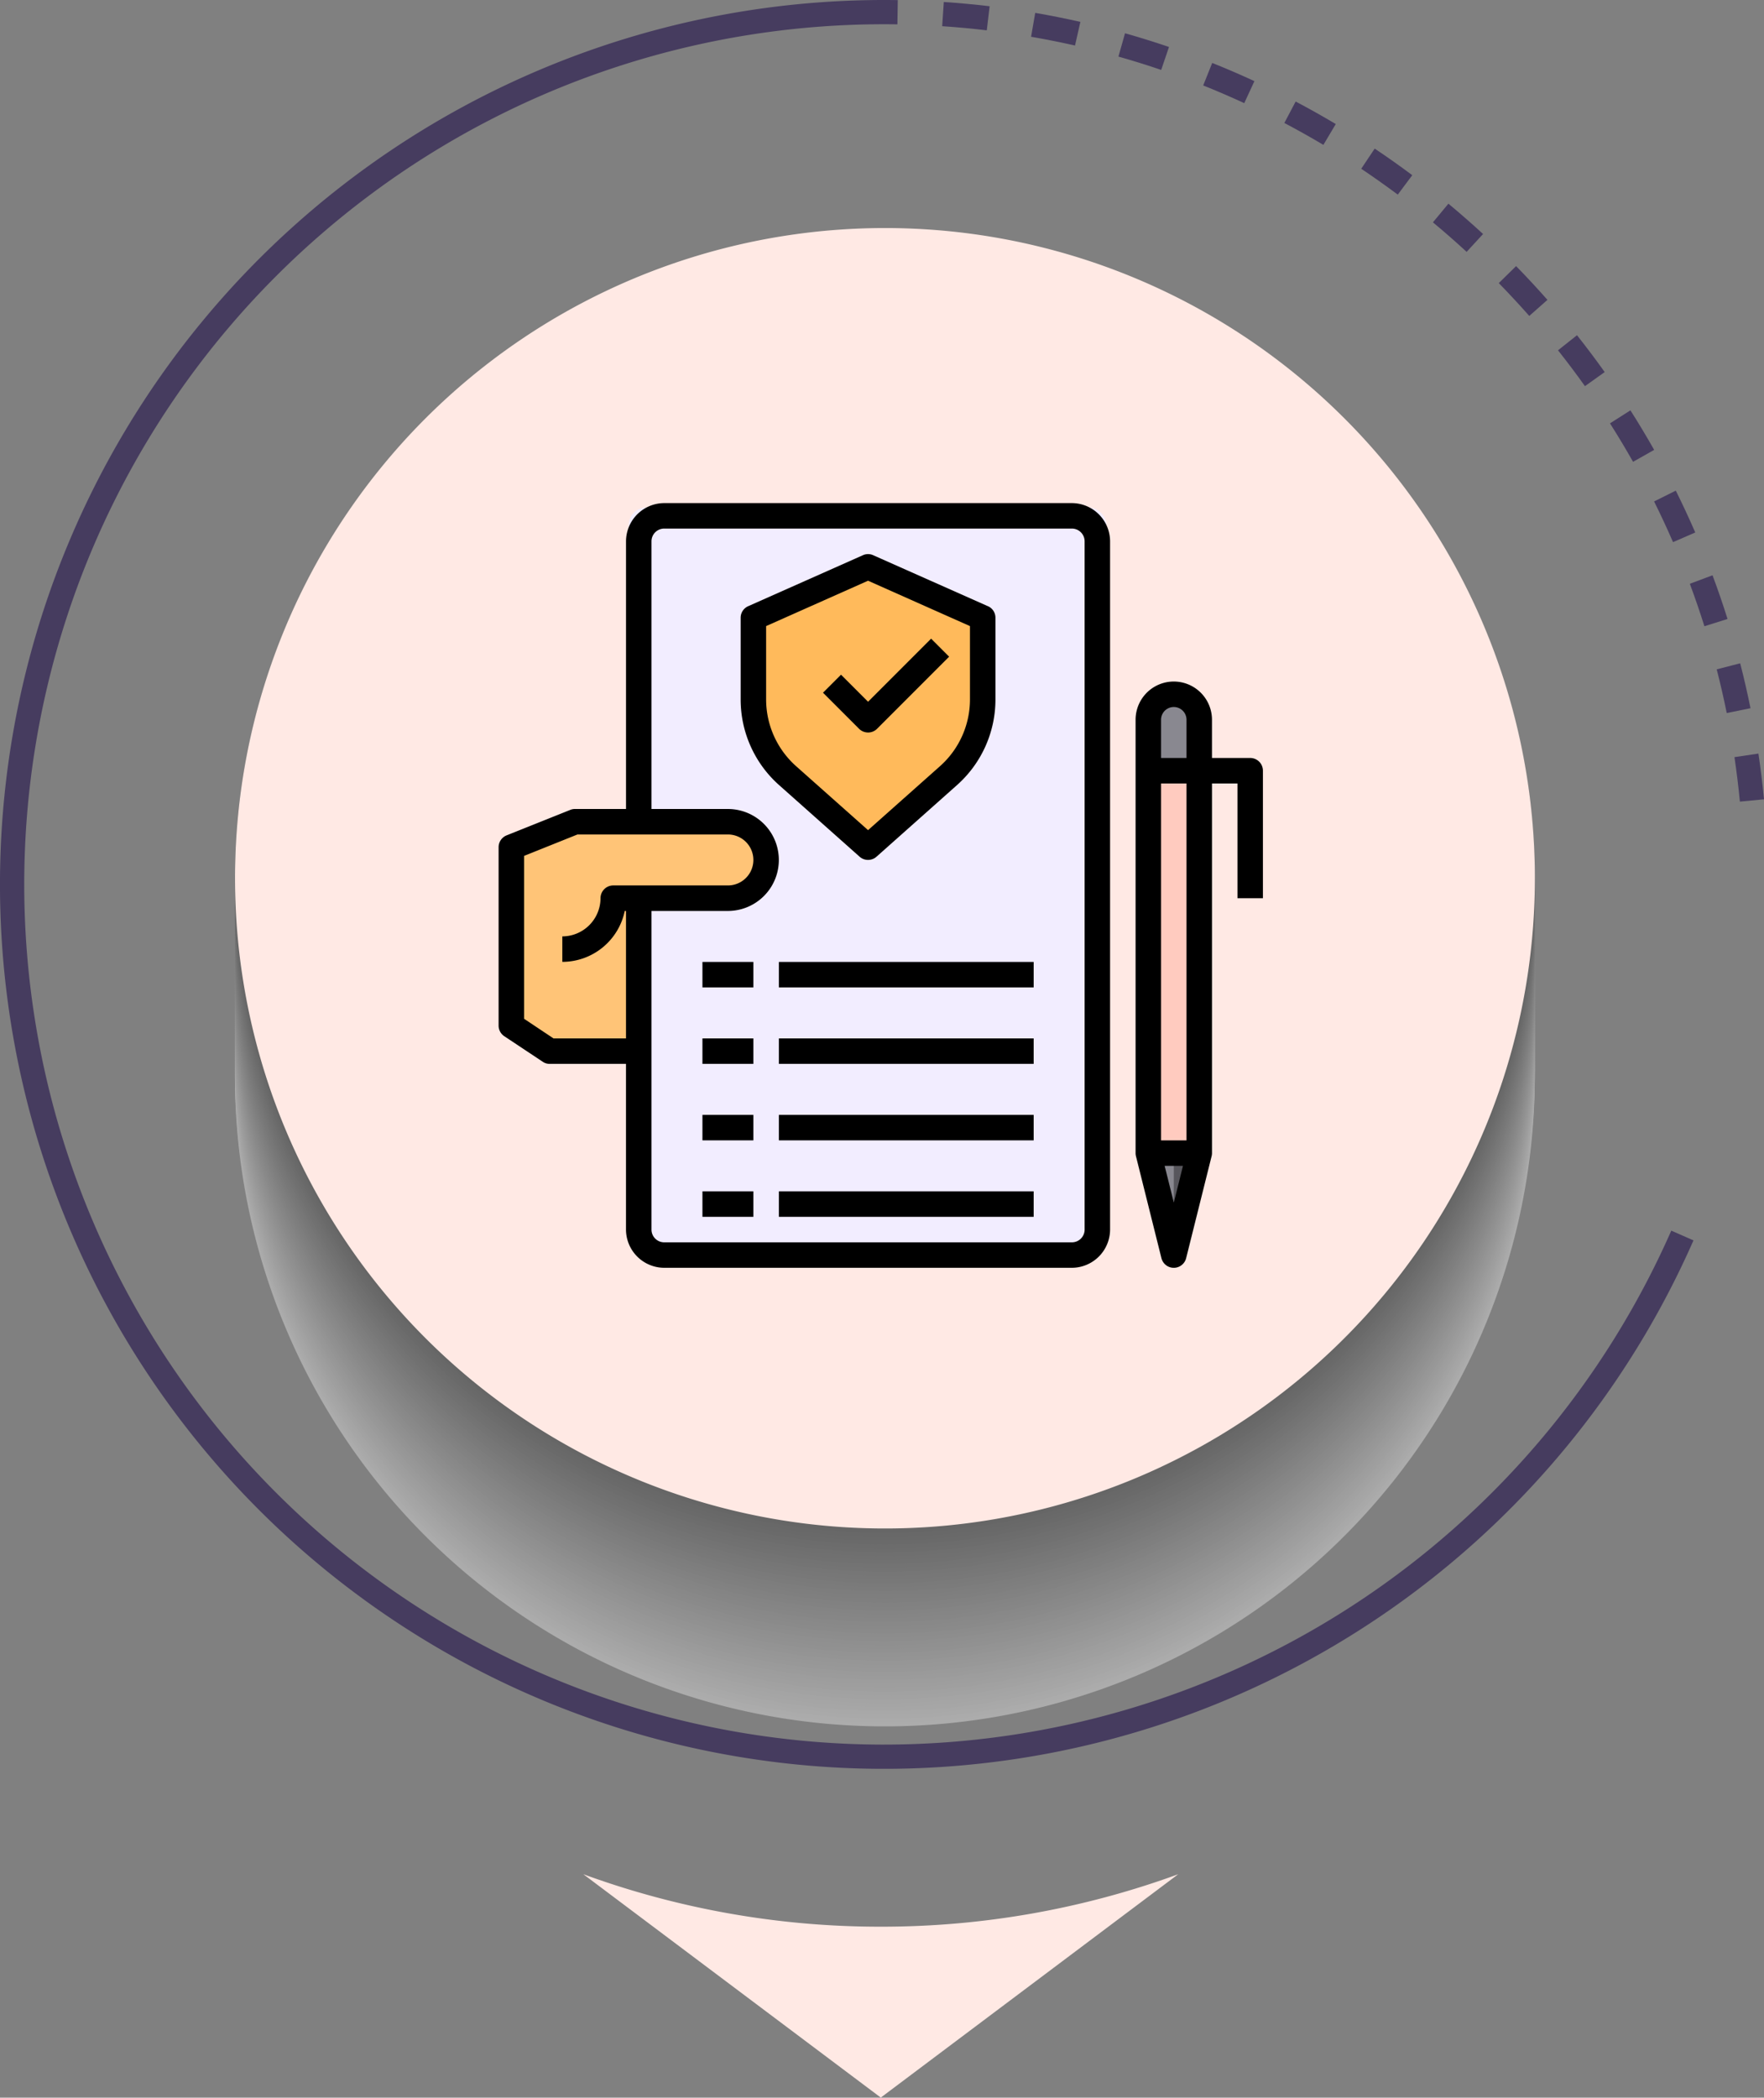 <svg xmlns="http://www.w3.org/2000/svg" xmlns:xlink="http://www.w3.org/1999/xlink" width="207.808" height="247.002" viewBox="0 0 207.808 247.002">
  <rect x="0" y="0" width="207.808" height="247.002" fill="#808080" stroke="none"/>
  <defs>
    <clipPath id="clip-path">
      <rect id="Rectángulo_334228" data-name="Rectángulo 334228" width="153.13" height="176.362" fill="none"/>
    </clipPath>
  </defs>
  <g id="Grupo_912288" data-name="Grupo 912288" transform="translate(-284.5 -8456.179)">
    <g id="Grupo_899764" data-name="Grupo 899764" transform="translate(312.176 8483.1)" opacity="0.35" style="mix-blend-mode: multiply;isolation: isolate">
      <g id="Grupo_899763" data-name="Grupo 899763">
        <g id="Grupo_899762" data-name="Grupo 899762" clip-path="url(#clip-path)">
          <path id="Trazado_625000" data-name="Trazado 625000" d="M246.393,245.578a76.565,76.565,0,1,1-76.565-76.565,76.565,76.565,0,0,1,76.565,76.565" transform="translate(-93.263 -145.78)" fill="#fff"/>
          <path id="Trazado_625001" data-name="Trazado 625001" d="M246.393,244.043a76.565,76.565,0,1,1-76.565-76.565,76.565,76.565,0,0,1,76.565,76.565" transform="translate(-93.263 -144.701)" fill="#fbfbfb"/>
          <path id="Trazado_625002" data-name="Trazado 625002" d="M246.393,242.507a76.565,76.565,0,1,1-76.565-76.565,76.565,76.565,0,0,1,76.565,76.565" transform="translate(-93.263 -143.621)" fill="#f7f7f7"/>
          <path id="Trazado_625003" data-name="Trazado 625003" d="M246.393,240.972a76.565,76.565,0,1,1-76.565-76.565,76.565,76.565,0,0,1,76.565,76.565" transform="translate(-93.263 -142.541)" fill="#f3f3f3"/>
          <path id="Trazado_625004" data-name="Trazado 625004" d="M246.393,239.437a76.565,76.565,0,1,1-76.565-76.565,76.565,76.565,0,0,1,76.565,76.565" transform="translate(-93.263 -141.462)" fill="#efefef"/>
          <path id="Trazado_625005" data-name="Trazado 625005" d="M246.393,237.9a76.565,76.565,0,1,1-76.565-76.565A76.565,76.565,0,0,1,246.393,237.9" transform="translate(-93.263 -140.382)" fill="#ebebeb"/>
          <path id="Trazado_625006" data-name="Trazado 625006" d="M246.393,236.367A76.565,76.565,0,1,1,169.828,159.8a76.565,76.565,0,0,1,76.565,76.565" transform="translate(-93.263 -139.303)" fill="#e7e7e7"/>
          <path id="Trazado_625007" data-name="Trazado 625007" d="M246.393,234.832a76.565,76.565,0,1,1-76.565-76.565,76.565,76.565,0,0,1,76.565,76.565" transform="translate(-93.263 -138.223)" fill="#e3e3e3"/>
          <path id="Trazado_625008" data-name="Trazado 625008" d="M246.393,233.3a76.565,76.565,0,1,1-76.565-76.565A76.565,76.565,0,0,1,246.393,233.3" transform="translate(-93.263 -137.144)" fill="#dfdfdf"/>
          <path id="Trazado_625009" data-name="Trazado 625009" d="M246.393,231.762A76.565,76.565,0,1,1,169.828,155.2a76.565,76.565,0,0,1,76.565,76.565" transform="translate(-93.263 -136.064)" fill="#dbdbdb"/>
          <path id="Trazado_625010" data-name="Trazado 625010" d="M246.393,230.226a76.565,76.565,0,1,1-76.565-76.565,76.565,76.565,0,0,1,76.565,76.565" transform="translate(-93.263 -134.984)" fill="#d7d7d7"/>
          <path id="Trazado_625011" data-name="Trazado 625011" d="M246.393,228.691a76.565,76.565,0,1,1-76.565-76.565,76.565,76.565,0,0,1,76.565,76.565" transform="translate(-93.263 -133.904)" fill="#d3d3d3"/>
          <path id="Trazado_625012" data-name="Trazado 625012" d="M246.393,227.156a76.565,76.565,0,1,1-76.565-76.565,76.565,76.565,0,0,1,76.565,76.565" transform="translate(-93.263 -132.825)" fill="#cfcfcf"/>
          <path id="Trazado_625013" data-name="Trazado 625013" d="M246.393,225.621a76.565,76.565,0,1,1-76.565-76.565,76.565,76.565,0,0,1,76.565,76.565" transform="translate(-93.263 -131.745)" fill="#cbcbcb"/>
          <path id="Trazado_625014" data-name="Trazado 625014" d="M246.393,224.086a76.565,76.565,0,1,1-76.565-76.565,76.565,76.565,0,0,1,76.565,76.565" transform="translate(-93.263 -130.666)" fill="#c7c7c7"/>
          <path id="Trazado_625015" data-name="Trazado 625015" d="M246.393,222.551a76.565,76.565,0,1,1-76.565-76.565,76.565,76.565,0,0,1,76.565,76.565" transform="translate(-93.263 -129.586)" fill="#c3c3c3"/>
          <path id="Trazado_625016" data-name="Trazado 625016" d="M246.393,221.016a76.565,76.565,0,1,1-76.565-76.565,76.565,76.565,0,0,1,76.565,76.565" transform="translate(-93.263 -128.507)" fill="#bfbfbf"/>
          <path id="Trazado_625017" data-name="Trazado 625017" d="M246.393,219.48a76.565,76.565,0,1,1-76.565-76.565,76.565,76.565,0,0,1,76.565,76.565" transform="translate(-93.263 -127.427)" fill="#bbb"/>
          <path id="Trazado_625018" data-name="Trazado 625018" d="M246.393,217.945a76.565,76.565,0,1,1-76.565-76.565,76.565,76.565,0,0,1,76.565,76.565" transform="translate(-93.263 -126.347)" fill="#b7b7b7"/>
          <path id="Trazado_625019" data-name="Trazado 625019" d="M246.393,216.41a76.565,76.565,0,1,1-76.565-76.565,76.565,76.565,0,0,1,76.565,76.565" transform="translate(-93.263 -125.268)" fill="#b3b3b3"/>
          <path id="Trazado_625020" data-name="Trazado 625020" d="M246.393,214.875a76.565,76.565,0,1,1-76.565-76.565,76.565,76.565,0,0,1,76.565,76.565" transform="translate(-93.263 -124.188)" fill="#afafaf"/>
          <path id="Trazado_625021" data-name="Trazado 625021" d="M246.393,213.34a76.565,76.565,0,1,1-76.565-76.565,76.565,76.565,0,0,1,76.565,76.565" transform="translate(-93.263 -123.109)" fill="#ababab"/>
          <path id="Trazado_625022" data-name="Trazado 625022" d="M246.393,211.8a76.565,76.565,0,1,1-76.565-76.565A76.565,76.565,0,0,1,246.393,211.8" transform="translate(-93.263 -122.029)" fill="#a7a7a7"/>
          <path id="Trazado_625023" data-name="Trazado 625023" d="M246.393,210.27A76.565,76.565,0,1,1,169.828,133.7a76.565,76.565,0,0,1,76.565,76.565" transform="translate(-93.263 -120.95)" fill="#a3a3a3"/>
          <path id="Trazado_625024" data-name="Trazado 625024" d="M246.394,208.735a76.565,76.565,0,1,1-76.565-76.565,76.565,76.565,0,0,1,76.565,76.565" transform="translate(-93.264 -119.87)" fill="#9f9f9f"/>
          <path id="Trazado_625025" data-name="Trazado 625025" d="M246.394,207.2a76.565,76.565,0,1,1-76.565-76.565A76.565,76.565,0,0,1,246.394,207.2" transform="translate(-93.264 -118.79)" fill="#9b9b9b"/>
          <path id="Trazado_625026" data-name="Trazado 625026" d="M246.394,205.664A76.565,76.565,0,1,1,169.829,129.1a76.565,76.565,0,0,1,76.565,76.565" transform="translate(-93.264 -117.711)" fill="#979797"/>
          <path id="Trazado_625027" data-name="Trazado 625027" d="M246.394,204.129a76.565,76.565,0,1,1-76.565-76.565,76.565,76.565,0,0,1,76.565,76.565" transform="translate(-93.264 -116.631)" fill="#939393"/>
          <path id="Trazado_625028" data-name="Trazado 625028" d="M246.394,202.594a76.565,76.565,0,1,1-76.565-76.565,76.565,76.565,0,0,1,76.565,76.565" transform="translate(-93.264 -115.552)" fill="#8f8f8f"/>
          <path id="Trazado_625029" data-name="Trazado 625029" d="M246.394,201.059a76.565,76.565,0,1,1-76.565-76.565,76.565,76.565,0,0,1,76.565,76.565" transform="translate(-93.264 -114.472)" fill="#8b8b8b"/>
          <path id="Trazado_625030" data-name="Trazado 625030" d="M246.394,199.524a76.565,76.565,0,1,1-76.565-76.565,76.565,76.565,0,0,1,76.565,76.565" transform="translate(-93.264 -113.393)" fill="#878787"/>
          <path id="Trazado_625031" data-name="Trazado 625031" d="M246.394,197.989a76.565,76.565,0,1,1-76.565-76.565,76.565,76.565,0,0,1,76.565,76.565" transform="translate(-93.264 -112.313)" fill="#838383"/>
          <path id="Trazado_625032" data-name="Trazado 625032" d="M246.394,196.453a76.565,76.565,0,1,1-76.565-76.565,76.565,76.565,0,0,1,76.565,76.565" transform="translate(-93.264 -111.233)" fill="#7f7f7f"/>
          <path id="Trazado_625033" data-name="Trazado 625033" d="M246.394,194.918a76.565,76.565,0,1,1-76.565-76.565,76.565,76.565,0,0,1,76.565,76.565" transform="translate(-93.264 -110.153)" fill="#7b7b7b"/>
          <path id="Trazado_625034" data-name="Trazado 625034" d="M246.394,193.383a76.565,76.565,0,1,1-76.565-76.565,76.565,76.565,0,0,1,76.565,76.565" transform="translate(-93.264 -109.074)" fill="#777"/>
          <path id="Trazado_625035" data-name="Trazado 625035" d="M246.394,191.848a76.565,76.565,0,1,1-76.565-76.565,76.565,76.565,0,0,1,76.565,76.565" transform="translate(-93.264 -107.994)" fill="#737373"/>
          <path id="Trazado_625036" data-name="Trazado 625036" d="M246.394,190.313a76.565,76.565,0,1,1-76.565-76.565,76.565,76.565,0,0,1,76.565,76.565" transform="translate(-93.264 -106.915)" fill="#6f6f6f"/>
          <path id="Trazado_625037" data-name="Trazado 625037" d="M246.394,188.778a76.565,76.565,0,1,1-76.565-76.565,76.565,76.565,0,0,1,76.565,76.565" transform="translate(-93.264 -105.835)" fill="#6b6b6b"/>
          <path id="Trazado_625038" data-name="Trazado 625038" d="M246.394,187.243a76.565,76.565,0,1,1-76.565-76.565,76.565,76.565,0,0,1,76.565,76.565" transform="translate(-93.264 -104.756)" fill="#676767"/>
          <path id="Trazado_625039" data-name="Trazado 625039" d="M246.394,185.708a76.565,76.565,0,1,1-76.565-76.565,76.565,76.565,0,0,1,76.565,76.565" transform="translate(-93.264 -103.676)" fill="#636363"/>
          <path id="Trazado_625040" data-name="Trazado 625040" d="M246.394,184.172a76.565,76.565,0,1,1-76.565-76.565,76.565,76.565,0,0,1,76.565,76.565" transform="translate(-93.264 -102.596)" fill="#5f5f5f"/>
          <path id="Trazado_625041" data-name="Trazado 625041" d="M246.394,182.637a76.565,76.565,0,1,1-76.565-76.565,76.565,76.565,0,0,1,76.565,76.565" transform="translate(-93.264 -101.517)" fill="#5b5b5b"/>
          <path id="Trazado_625042" data-name="Trazado 625042" d="M246.394,181.1a76.565,76.565,0,1,1-76.565-76.565A76.565,76.565,0,0,1,246.394,181.1" transform="translate(-93.264 -100.437)" fill="#575757"/>
          <path id="Trazado_625043" data-name="Trazado 625043" d="M246.394,179.567A76.565,76.565,0,1,1,169.829,103a76.565,76.565,0,0,1,76.565,76.565" transform="translate(-93.264 -99.358)" fill="#535353"/>
          <path id="Trazado_625044" data-name="Trazado 625044" d="M246.394,178.032a76.565,76.565,0,1,1-76.565-76.565,76.565,76.565,0,0,1,76.565,76.565" transform="translate(-93.264 -98.278)" fill="#4f4f4f"/>
          <path id="Trazado_625045" data-name="Trazado 625045" d="M246.394,176.5a76.565,76.565,0,1,1-76.565-76.565A76.565,76.565,0,0,1,246.394,176.5" transform="translate(-93.264 -97.199)" fill="#4b4b4b"/>
          <path id="Trazado_625046" data-name="Trazado 625046" d="M246.394,174.962A76.565,76.565,0,1,1,169.829,98.4a76.565,76.565,0,0,1,76.565,76.565" transform="translate(-93.264 -96.119)" fill="#474747"/>
          <path id="Trazado_625047" data-name="Trazado 625047" d="M246.394,173.426a76.565,76.565,0,1,1-76.565-76.565,76.565,76.565,0,0,1,76.565,76.565" transform="translate(-93.264 -95.039)" fill="#434343"/>
          <path id="Trazado_625048" data-name="Trazado 625048" d="M246.394,171.891a76.565,76.565,0,1,1-76.565-76.565,76.565,76.565,0,0,1,76.565,76.565" transform="translate(-93.264 -93.959)" fill="#3f3f3f"/>
          <path id="Trazado_625049" data-name="Trazado 625049" d="M246.394,170.356a76.565,76.565,0,1,1-76.565-76.565,76.565,76.565,0,0,1,76.565,76.565" transform="translate(-93.264 -92.88)" fill="#3b3b3b"/>
          <path id="Trazado_625050" data-name="Trazado 625050" d="M246.394,168.821a76.565,76.565,0,1,1-76.565-76.565,76.565,76.565,0,0,1,76.565,76.565" transform="translate(-93.264 -91.8)" fill="#373737"/>
          <path id="Trazado_625051" data-name="Trazado 625051" d="M246.394,167.286a76.565,76.565,0,1,1-76.565-76.565,76.565,76.565,0,0,1,76.565,76.565" transform="translate(-93.264 -90.721)" fill="#333"/>
        </g>
      </g>
    </g>
    <g id="Grupo_912287" data-name="Grupo 912287">
      <path id="Trazado_624876" data-name="Trazado 624876" d="M104.142,205.429a101.287,101.287,0,0,1,0-202.574q.79,0,1.577.012l.044-2.855Q104.954,0,104.143,0V0A104.142,104.142,0,0,0,30.5,177.781a104.168,104.168,0,0,0,169-31.723l-2.613-1.15a101.375,101.375,0,0,1-92.749,60.52" transform="translate(284.5 8456.179)" fill="#463c5f"/>
      <path id="Trazado_624890" data-name="Trazado 624890" d="M415.143,6.175c-1.754-.4-3.544-.755-5.321-1.061l-.485,2.813c1.728.3,3.469.645,5.174,1.032Z" transform="translate(-3.369 8452.582)" fill="#463c5f"/>
      <path id="Trazado_624891" data-name="Trazado 624891" d="M574.765,84.392c-1.324-1.221-2.7-2.422-4.082-3.572l-1.824,2.2c1.347,1.118,2.683,2.288,3.97,3.475Z" transform="translate(-115.553 8399.342)" fill="#463c5f"/>
      <path id="Trazado_624892" data-name="Trazado 624892" d="M600.732,109.569c-1.19-1.35-2.432-2.688-3.692-3.976l-2.041,2c1.226,1.254,2.434,2.556,3.592,3.868Z" transform="translate(-133.936 8381.92)" fill="#463c5f"/>
      <path id="Trazado_624893" data-name="Trazado 624893" d="M546.4,62.1c-1.443-1.077-2.933-2.13-4.428-3.129l-1.586,2.374c1.454.972,2.9,2,4.306,3.043Z" transform="translate(-95.527 8414.707)" fill="#463c5f"/>
      <path id="Trazado_624894" data-name="Trazado 624894" d="M624.015,137.362c-1.046-1.469-2.144-2.929-3.262-4.339l-2.237,1.775c1.088,1.372,2.156,2.791,3.173,4.221Z" transform="translate(-150.475 8362.629)" fill="#463c5f"/>
      <path id="Trazado_624895" data-name="Trazado 624895" d="M515.928,42.937c-1.545-.92-3.136-1.812-4.726-2.651l-1.332,2.526c1.547.815,3.093,1.683,4.6,2.578Z" transform="translate(-74.068 8427.848)" fill="#463c5f"/>
      <path id="Trazado_624896" data-name="Trazado 624896" d="M658.894,200.752l2.619-1.137c-.718-1.654-1.49-3.312-2.294-4.927l-2.556,1.273c.782,1.57,1.533,3.182,2.231,4.791" transform="translate(-177.303 8319.264)" fill="#463c5f"/>
      <path id="Trazado_624897" data-name="Trazado 624897" d="M644.354,167.482c-.887-1.57-1.828-3.137-2.795-4.657l-2.409,1.533c.941,1.478,1.855,3,2.718,4.529Z" transform="translate(-164.986 8341.672)" fill="#463c5f"/>
      <path id="Trazado_624899" data-name="Trazado 624899" d="M684.283,263.2l-2.765.712c.436,1.695.833,3.425,1.181,5.143l2.8-.566c-.357-1.767-.766-3.546-1.215-5.288" transform="translate(-194.781 8271.084)" fill="#463c5f"/>
      <path id="Trazado_624900" data-name="Trazado 624900" d="M673.522,228.281l-2.675,1c.614,1.646,1.192,3.329,1.718,5l2.724-.856c-.541-1.721-1.135-3.451-1.767-5.143" transform="translate(-187.277 8295.639)" fill="#463c5f"/>
      <path id="Trazado_624901" data-name="Trazado 624901" d="M691.39,299.029l-2.824.419c.257,1.732.471,3.494.638,5.238l2.842-.271c-.171-1.793-.392-3.6-.656-5.385" transform="translate(-199.738 8245.885)" fill="#463c5f"/>
      <path id="Trazado_624902" data-name="Trazado 624902" d="M449.962,14.814c-1.705-.58-3.448-1.123-5.181-1.613l-.777,2.748c1.685.476,3.379,1,5.037,1.568Z" transform="translate(-27.748 8446.896)" fill="#463c5f"/>
      <path id="Trazado_624903" data-name="Trazado 624903" d="M483.691,27.122c-1.631-.753-3.3-1.474-4.973-2.142l-1.061,2.651c1.624.65,3.251,1.35,4.836,2.083Z" transform="translate(-51.414 8438.611)" fill="#463c5f"/>
      <path id="Trazado_624905" data-name="Trazado 624905" d="M379.628,1.292c-1.785-.212-3.6-.381-5.4-.5l-.191,2.849c1.75.117,3.518.281,5.254.488Z" transform="translate(21.457 8455.622)" fill="#463c5f"/>
      <path id="Trazado_625052" data-name="Trazado 625052" d="M246.43,167.057a76.565,76.565,0,1,1-76.565-76.565,76.565,76.565,0,0,1,76.565,76.565" transform="translate(218.887 8392.539)" fill="#ffe9e4"/>
      <path id="Trazado_625057" data-name="Trazado 625057" d="M266.626,749.9a101.794,101.794,0,0,1-35.039-6.178l35.039,26.3,35.039-26.3a101.794,101.794,0,0,1-35.039,6.178" transform="translate(121.635 7933.15)" fill="#ffe9e4"/>
      <g id="files-document-protection-insurance-pen" transform="translate(341.238 8513.42)">
        <path id="Trazado_140730" data-name="Trazado 140730" d="M53,23h6V68.023H53Z" transform="translate(25.54 10.516)" fill="#ffcbbf"/>
        <path id="Trazado_140731" data-name="Trazado 140731" d="M59,20v6H53V20a3,3,0,1,1,6,0Z" transform="translate(25.54 7.512)" fill="#898890"/>
        <path id="Trazado_140732" data-name="Trazado 140732" d="M59,53,56,65.006,53,53Z" transform="translate(25.54 25.54)" fill="#898890"/>
        <path id="Trazado_140735" data-name="Trazado 140735" d="M58,53,55,65.006V53Z" transform="translate(26.541 25.54)" fill="#57565c"/>
        <rect id="Rectángulo_30810" data-name="Rectángulo 30810" width="56.259" height="86.945" rx="2" transform="translate(17.343 2.544)" fill="#f2edff"/>
        <path id="Trazado_140736" data-name="Trazado 140736" d="M49.014,13v9.62A12.021,12.021,0,0,1,44.977,31.6l-9.47,8.419L26.037,31.6A12.021,12.021,0,0,1,22,22.623V13L35.507,7Z" transform="translate(10.016 2.504)" fill="#ffba5b"/>
        <path id="Trazado_140737" data-name="Trazado 140737" d="M33.016,31.5a4.5,4.5,0,0,1-4.5,4.5H18.008V54.014H7.517L3,51.012V30l7.5-3H28.513A4.5,4.5,0,0,1,33.016,31.5Z" transform="translate(0.501 12.52)" fill="#ffc477"/>
        <path id="Trazado_140738" data-name="Trazado 140738" d="M11.917,27Z" transform="translate(17.097 12.52)" fill="#ffa733"/>
        <path id="Trazado_140741" data-name="Trazado 140741" d="M69.535,2H21.51a4.516,4.516,0,0,0-4.5,4.5V38.019H11a1.406,1.406,0,0,0-.555.105l-7.5,3A1.5,1.5,0,0,0,2,42.521V63.532a1.5,1.5,0,0,0,.675,1.246l4.517,3a1.451,1.451,0,0,0,.825.255h8.99v19.51a4.516,4.516,0,0,0,4.5,4.5H69.535a4.516,4.516,0,0,0,4.5-4.5V6.5a4.516,4.516,0,0,0-4.5-4.5ZM16.858,50.025h.15V65.033H8.468L5,62.722V43.542L11.29,41.02H29.014a3,3,0,1,1,0,6H15.507a1.5,1.5,0,0,0-1.5,1.5,4.516,4.516,0,0,1-4.5,4.5v3a7.517,7.517,0,0,0,7.354-6Zm54.178,37.52a1.5,1.5,0,0,1-1.5,1.5H21.51a1.5,1.5,0,0,1-1.5-1.5V50.025h9a6,6,0,1,0,0-12.006h-9V6.5A1.5,1.5,0,0,1,21.51,5H69.535a1.5,1.5,0,0,1,1.5,1.5Z" transform="translate(0)"/>
        <path id="Trazado_140742" data-name="Trazado 140742" d="M32.771,23.688a1.5,1.5,0,0,0,1.061-.439l8.49-8.49L40.2,12.636l-7.429,7.429L29.586,16.88,27.464,19l4.246,4.246a1.5,1.5,0,0,0,1.061.44Z" transform="translate(12.752 5.326)"/>
        <path id="Trazado_140743" data-name="Trazado 140743" d="M50.13,12.138l-13.507-6a1.469,1.469,0,0,0-1.231,0l-13.507,6A1.481,1.481,0,0,0,21,13.5v9.62a13.476,13.476,0,0,0,4.532,10.085l9.485,8.434a1.5,1.5,0,0,0,1.981,0l9.485-8.434a13.476,13.476,0,0,0,4.532-10.085V13.5a1.481,1.481,0,0,0-.885-1.366ZM48.014,23.124a10.526,10.526,0,0,1-3.527,7.849l-8.479,7.534-8.479-7.534A10.526,10.526,0,0,1,24,23.124V14.479L36.008,9.137l12.006,5.343Z" transform="translate(9.515 2.003)"/>
        <path id="Trazado_140744" data-name="Trazado 140744" d="M65.507,25H61V20.5a4.5,4.5,0,1,0-9,0V71.529a1.48,1.48,0,0,0,.045.36l3,12.006a1.5,1.5,0,0,0,2.912,0l3-12.006a1.478,1.478,0,0,0,.045-.36V28.006h3V41.513h3V26.505A1.5,1.5,0,0,0,65.507,25Zm-9,52.347L55.422,73.03h2.161ZM58,70.028H55V28.006h3ZM58,25H55V20.5a1.5,1.5,0,1,1,3,0Z" transform="translate(25.039 7.011)"/>
        <path id="Trazado_140745" data-name="Trazado 140745" d="M18,38h6v3H18Z" transform="translate(8.013 18.028)"/>
        <path id="Trazado_140746" data-name="Trazado 140746" d="M24,38H54.016v3H24Z" transform="translate(11.017 18.028)"/>
        <path id="Trazado_140747" data-name="Trazado 140747" d="M18,44h6v3H18Z" transform="translate(8.013 21.033)"/>
        <path id="Trazado_140748" data-name="Trazado 140748" d="M24,44H54.016v3H24Z" transform="translate(11.017 21.033)"/>
        <path id="Trazado_140749" data-name="Trazado 140749" d="M18,50h6v3H18Z" transform="translate(8.013 24.038)"/>
        <path id="Trazado_140750" data-name="Trazado 140750" d="M24,50H54.016v3H24Z" transform="translate(11.017 24.038)"/>
        <path id="Trazado_140751" data-name="Trazado 140751" d="M18,56h6v3H18Z" transform="translate(8.013 27.042)"/>
        <path id="Trazado_140752" data-name="Trazado 140752" d="M24,56H54.016v3H24Z" transform="translate(11.017 27.042)"/>
      </g>
    </g>
  </g>
</svg>
